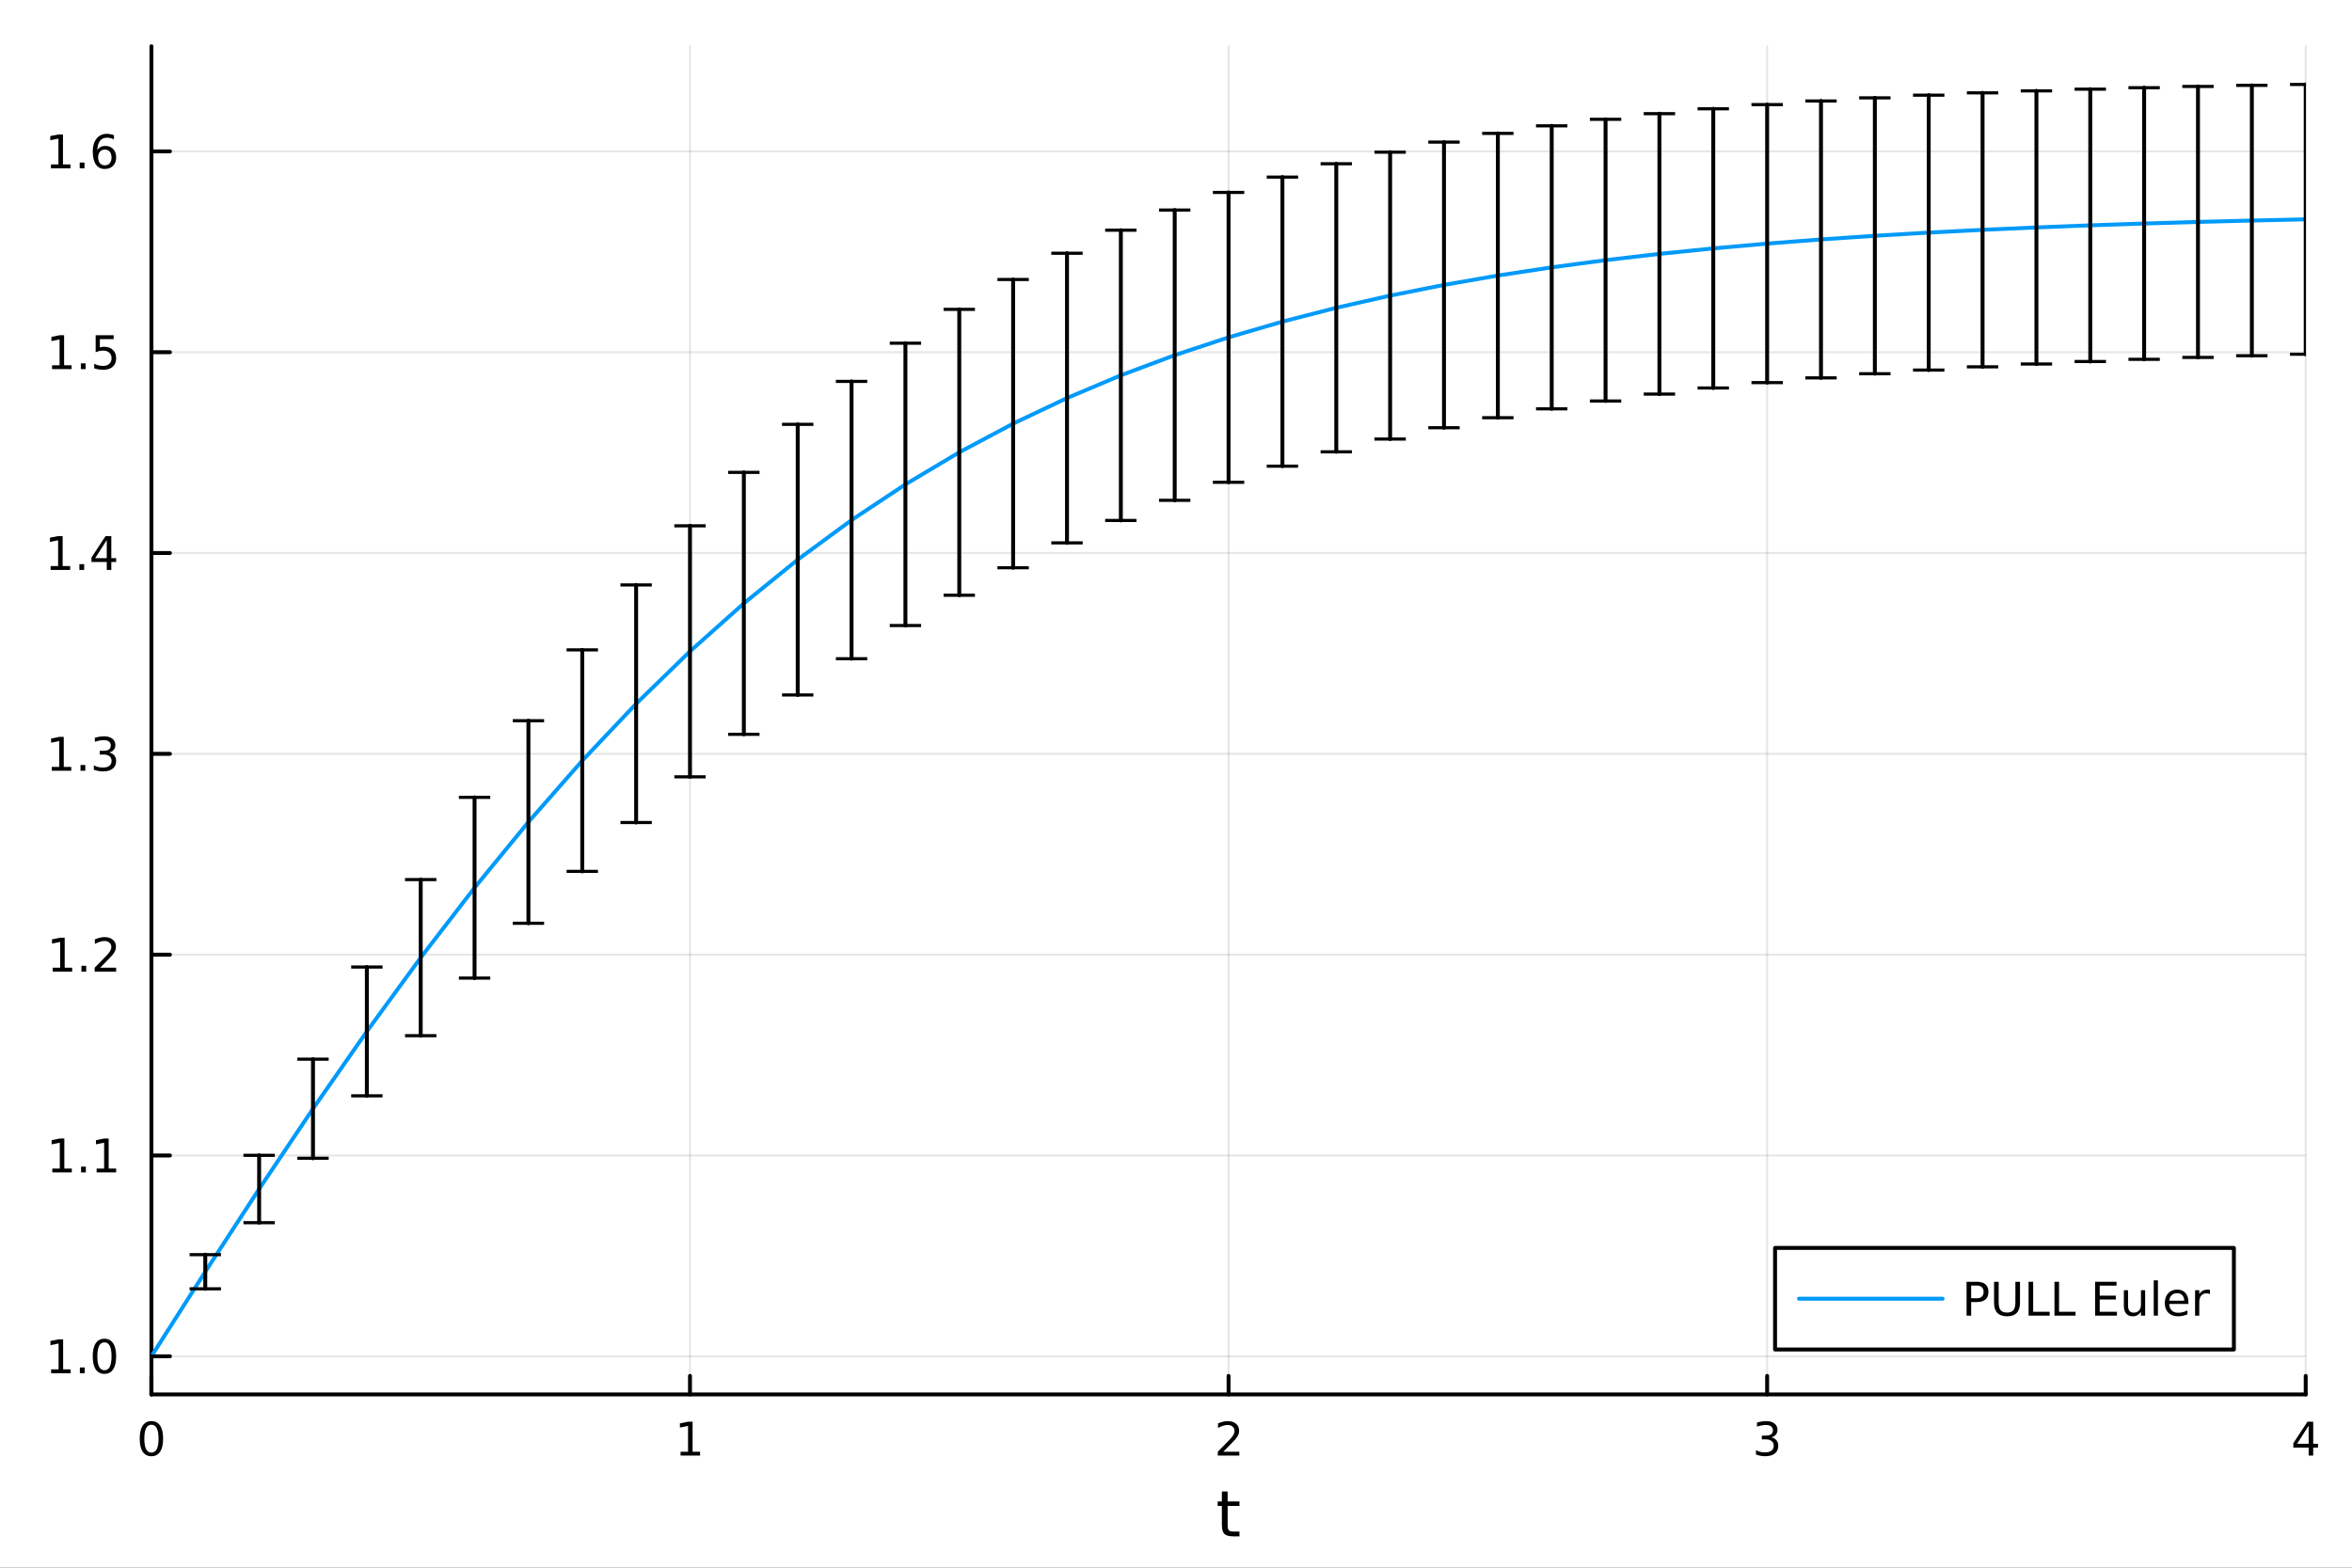 <?xml version="1.0" encoding="utf-8"?>
<svg xmlns="http://www.w3.org/2000/svg" xmlns:xlink="http://www.w3.org/1999/xlink" width="600" height="400" viewBox="0 0 2400 1600">
<rect x="0" y="0" width="2400" height="1600" fill="#333333" stroke="none"/>
<defs>
  <clipPath id="clip420">
    <rect x="0" y="0" width="2400" height="1600"/>
  </clipPath>
</defs>
<path clip-path="url(#clip420)" d="
M0 1600 L2400 1600 L2400 0 L0 0  Z
  " fill="#ffffff" fill-rule="evenodd" fill-opacity="1"/>
<defs>
  <clipPath id="clip421">
    <rect x="480" y="0" width="1681" height="1600"/>
  </clipPath>
</defs>
<path clip-path="url(#clip420)" d="
M154.515 1423.18 L2352.76 1423.18 L2352.76 47.244 L154.515 47.244  Z
  " fill="#ffffff" fill-rule="evenodd" fill-opacity="1"/>
<defs>
  <clipPath id="clip422">
    <rect x="154" y="47" width="2199" height="1377"/>
  </clipPath>
</defs>
<polyline clip-path="url(#clip422)" style="stroke:#000000; stroke-linecap:round; stroke-linejoin:round; stroke-width:2; stroke-opacity:0.1; fill:none" points="
  154.515,1423.18 154.515,47.244 
  "/>
<polyline clip-path="url(#clip422)" style="stroke:#000000; stroke-linecap:round; stroke-linejoin:round; stroke-width:2; stroke-opacity:0.1; fill:none" points="
  704.075,1423.18 704.075,47.244 
  "/>
<polyline clip-path="url(#clip422)" style="stroke:#000000; stroke-linecap:round; stroke-linejoin:round; stroke-width:2; stroke-opacity:0.1; fill:none" points="
  1253.64,1423.18 1253.64,47.244 
  "/>
<polyline clip-path="url(#clip422)" style="stroke:#000000; stroke-linecap:round; stroke-linejoin:round; stroke-width:2; stroke-opacity:0.1; fill:none" points="
  1803.2,1423.18 1803.2,47.244 
  "/>
<polyline clip-path="url(#clip422)" style="stroke:#000000; stroke-linecap:round; stroke-linejoin:round; stroke-width:2; stroke-opacity:0.1; fill:none" points="
  2352.76,1423.18 2352.76,47.244 
  "/>
<polyline clip-path="url(#clip420)" style="stroke:#000000; stroke-linecap:round; stroke-linejoin:round; stroke-width:4; stroke-opacity:1; fill:none" points="
  154.515,1423.18 2352.76,1423.18 
  "/>
<polyline clip-path="url(#clip420)" style="stroke:#000000; stroke-linecap:round; stroke-linejoin:round; stroke-width:4; stroke-opacity:1; fill:none" points="
  154.515,1423.18 154.515,1404.28 
  "/>
<polyline clip-path="url(#clip420)" style="stroke:#000000; stroke-linecap:round; stroke-linejoin:round; stroke-width:4; stroke-opacity:1; fill:none" points="
  704.075,1423.18 704.075,1404.28 
  "/>
<polyline clip-path="url(#clip420)" style="stroke:#000000; stroke-linecap:round; stroke-linejoin:round; stroke-width:4; stroke-opacity:1; fill:none" points="
  1253.64,1423.18 1253.64,1404.28 
  "/>
<polyline clip-path="url(#clip420)" style="stroke:#000000; stroke-linecap:round; stroke-linejoin:round; stroke-width:4; stroke-opacity:1; fill:none" points="
  1803.2,1423.18 1803.2,1404.28 
  "/>
<polyline clip-path="url(#clip420)" style="stroke:#000000; stroke-linecap:round; stroke-linejoin:round; stroke-width:4; stroke-opacity:1; fill:none" points="
  2352.76,1423.18 2352.76,1404.28 
  "/>
<path clip-path="url(#clip420)" d="M154.515 1454.1 Q150.904 1454.1 149.075 1457.66 Q147.27 1461.2 147.27 1468.33 Q147.27 1475.44 149.075 1479.01 Q150.904 1482.55 154.515 1482.55 Q158.149 1482.55 159.955 1479.01 Q161.783 1475.44 161.783 1468.33 Q161.783 1461.2 159.955 1457.66 Q158.149 1454.1 154.515 1454.1 M154.515 1450.39 Q160.325 1450.39 163.381 1455 Q166.459 1459.58 166.459 1468.33 Q166.459 1477.06 163.381 1481.67 Q160.325 1486.25 154.515 1486.25 Q148.705 1486.25 145.626 1481.67 Q142.571 1477.06 142.571 1468.33 Q142.571 1459.58 145.626 1455 Q148.705 1450.39 154.515 1450.39 Z" fill="#000000" fill-rule="evenodd" fill-opacity="1" /><path clip-path="url(#clip420)" d="M694.457 1481.64 L702.096 1481.64 L702.096 1455.28 L693.786 1456.95 L693.786 1452.69 L702.05 1451.02 L706.726 1451.02 L706.726 1481.64 L714.364 1481.64 L714.364 1485.58 L694.457 1485.58 L694.457 1481.64 Z" fill="#000000" fill-rule="evenodd" fill-opacity="1" /><path clip-path="url(#clip420)" d="M1248.29 1481.64 L1264.61 1481.64 L1264.61 1485.58 L1242.66 1485.58 L1242.66 1481.64 Q1245.33 1478.89 1249.91 1474.26 Q1254.52 1469.61 1255.7 1468.27 Q1257.94 1465.74 1258.82 1464.01 Q1259.72 1462.25 1259.72 1460.56 Q1259.72 1457.8 1257.78 1456.07 Q1255.86 1454.33 1252.76 1454.33 Q1250.56 1454.33 1248.1 1455.09 Q1245.67 1455.86 1242.89 1457.41 L1242.89 1452.69 Q1245.72 1451.55 1248.17 1450.97 Q1250.63 1450.39 1252.66 1450.39 Q1258.03 1450.39 1261.23 1453.08 Q1264.42 1455.77 1264.42 1460.26 Q1264.42 1462.39 1263.61 1464.31 Q1262.83 1466.2 1260.72 1468.8 Q1260.14 1469.47 1257.04 1472.69 Q1253.94 1475.88 1248.29 1481.64 Z" fill="#000000" fill-rule="evenodd" fill-opacity="1" /><path clip-path="url(#clip420)" d="M1807.44 1466.95 Q1810.8 1467.66 1812.67 1469.93 Q1814.57 1472.2 1814.57 1475.53 Q1814.57 1480.65 1811.05 1483.45 Q1807.54 1486.25 1801.05 1486.25 Q1798.88 1486.25 1796.56 1485.81 Q1794.27 1485.39 1791.82 1484.54 L1791.82 1480.02 Q1793.76 1481.16 1796.08 1481.74 Q1798.39 1482.32 1800.92 1482.32 Q1805.31 1482.32 1807.61 1480.58 Q1809.92 1478.84 1809.92 1475.53 Q1809.92 1472.48 1807.77 1470.77 Q1805.64 1469.03 1801.82 1469.03 L1797.79 1469.03 L1797.79 1465.19 L1802 1465.19 Q1805.45 1465.19 1807.28 1463.82 Q1809.11 1462.43 1809.11 1459.84 Q1809.11 1457.18 1807.21 1455.77 Q1805.34 1454.33 1801.82 1454.33 Q1799.9 1454.33 1797.7 1454.75 Q1795.5 1455.16 1792.86 1456.04 L1792.86 1451.88 Q1795.52 1451.14 1797.84 1450.77 Q1800.17 1450.39 1802.24 1450.39 Q1807.56 1450.39 1810.66 1452.83 Q1813.76 1455.23 1813.76 1459.35 Q1813.76 1462.22 1812.12 1464.21 Q1810.48 1466.18 1807.44 1466.95 Z" fill="#000000" fill-rule="evenodd" fill-opacity="1" /><path clip-path="url(#clip420)" d="M2355.77 1455.09 L2343.96 1473.54 L2355.77 1473.54 L2355.77 1455.09 M2354.54 1451.02 L2360.42 1451.02 L2360.42 1473.54 L2365.35 1473.54 L2365.35 1477.43 L2360.42 1477.43 L2360.42 1485.58 L2355.77 1485.58 L2355.77 1477.43 L2340.16 1477.43 L2340.16 1472.92 L2354.54 1451.02 Z" fill="#000000" fill-rule="evenodd" fill-opacity="1" /><path clip-path="url(#clip420)" d="M1252.7 1522.27 L1252.7 1532.4 L1264.76 1532.4 L1264.76 1536.95 L1252.7 1536.95 L1252.7 1556.3 Q1252.7 1560.66 1253.87 1561.9 Q1255.08 1563.14 1258.74 1563.14 L1264.76 1563.14 L1264.76 1568.04 L1258.74 1568.04 Q1251.96 1568.04 1249.39 1565.53 Q1246.81 1562.98 1246.81 1556.3 L1246.81 1536.95 L1242.51 1536.95 L1242.51 1532.4 L1246.81 1532.4 L1246.81 1522.27 L1252.7 1522.27 Z" fill="#000000" fill-rule="evenodd" fill-opacity="1" /><polyline clip-path="url(#clip422)" style="stroke:#000000; stroke-linecap:round; stroke-linejoin:round; stroke-width:2; stroke-opacity:0.1; fill:none" points="
  154.515,1384.24 2352.76,1384.24 
  "/>
<polyline clip-path="url(#clip422)" style="stroke:#000000; stroke-linecap:round; stroke-linejoin:round; stroke-width:2; stroke-opacity:0.1; fill:none" points="
  154.515,1179.28 2352.76,1179.28 
  "/>
<polyline clip-path="url(#clip422)" style="stroke:#000000; stroke-linecap:round; stroke-linejoin:round; stroke-width:2; stroke-opacity:0.1; fill:none" points="
  154.515,974.322 2352.76,974.322 
  "/>
<polyline clip-path="url(#clip422)" style="stroke:#000000; stroke-linecap:round; stroke-linejoin:round; stroke-width:2; stroke-opacity:0.1; fill:none" points="
  154.515,769.364 2352.76,769.364 
  "/>
<polyline clip-path="url(#clip422)" style="stroke:#000000; stroke-linecap:round; stroke-linejoin:round; stroke-width:2; stroke-opacity:0.1; fill:none" points="
  154.515,564.406 2352.76,564.406 
  "/>
<polyline clip-path="url(#clip422)" style="stroke:#000000; stroke-linecap:round; stroke-linejoin:round; stroke-width:2; stroke-opacity:0.1; fill:none" points="
  154.515,359.448 2352.76,359.448 
  "/>
<polyline clip-path="url(#clip422)" style="stroke:#000000; stroke-linecap:round; stroke-linejoin:round; stroke-width:2; stroke-opacity:0.1; fill:none" points="
  154.515,154.49 2352.76,154.49 
  "/>
<polyline clip-path="url(#clip420)" style="stroke:#000000; stroke-linecap:round; stroke-linejoin:round; stroke-width:4; stroke-opacity:1; fill:none" points="
  154.515,1423.18 154.515,47.244 
  "/>
<polyline clip-path="url(#clip420)" style="stroke:#000000; stroke-linecap:round; stroke-linejoin:round; stroke-width:4; stroke-opacity:1; fill:none" points="
  154.515,1384.24 173.413,1384.24 
  "/>
<polyline clip-path="url(#clip420)" style="stroke:#000000; stroke-linecap:round; stroke-linejoin:round; stroke-width:4; stroke-opacity:1; fill:none" points="
  154.515,1179.28 173.413,1179.28 
  "/>
<polyline clip-path="url(#clip420)" style="stroke:#000000; stroke-linecap:round; stroke-linejoin:round; stroke-width:4; stroke-opacity:1; fill:none" points="
  154.515,974.322 173.413,974.322 
  "/>
<polyline clip-path="url(#clip420)" style="stroke:#000000; stroke-linecap:round; stroke-linejoin:round; stroke-width:4; stroke-opacity:1; fill:none" points="
  154.515,769.364 173.413,769.364 
  "/>
<polyline clip-path="url(#clip420)" style="stroke:#000000; stroke-linecap:round; stroke-linejoin:round; stroke-width:4; stroke-opacity:1; fill:none" points="
  154.515,564.406 173.413,564.406 
  "/>
<polyline clip-path="url(#clip420)" style="stroke:#000000; stroke-linecap:round; stroke-linejoin:round; stroke-width:4; stroke-opacity:1; fill:none" points="
  154.515,359.448 173.413,359.448 
  "/>
<polyline clip-path="url(#clip420)" style="stroke:#000000; stroke-linecap:round; stroke-linejoin:round; stroke-width:4; stroke-opacity:1; fill:none" points="
  154.515,154.49 173.413,154.49 
  "/>
<path clip-path="url(#clip420)" d="M52.15 1397.58 L59.788 1397.58 L59.788 1371.22 L51.478 1372.88 L51.478 1368.62 L59.742 1366.96 L64.418 1366.96 L64.418 1397.58 L72.057 1397.58 L72.057 1401.52 L52.15 1401.52 L52.15 1397.58 Z" fill="#000000" fill-rule="evenodd" fill-opacity="1" /><path clip-path="url(#clip420)" d="M81.501 1395.64 L86.385 1395.64 L86.385 1401.52 L81.501 1401.52 L81.501 1395.64 Z" fill="#000000" fill-rule="evenodd" fill-opacity="1" /><path clip-path="url(#clip420)" d="M106.571 1370.04 Q102.959 1370.04 101.131 1373.6 Q99.325 1377.14 99.325 1384.27 Q99.325 1391.38 101.131 1394.94 Q102.959 1398.49 106.571 1398.49 Q110.205 1398.49 112.01 1394.94 Q113.839 1391.38 113.839 1384.27 Q113.839 1377.14 112.01 1373.6 Q110.205 1370.04 106.571 1370.04 M106.571 1366.33 Q112.381 1366.33 115.436 1370.94 Q118.515 1375.52 118.515 1384.27 Q118.515 1393 115.436 1397.61 Q112.381 1402.19 106.571 1402.19 Q100.76 1402.19 97.682 1397.61 Q94.626 1393 94.626 1384.27 Q94.626 1375.52 97.682 1370.94 Q100.76 1366.33 106.571 1366.33 Z" fill="#000000" fill-rule="evenodd" fill-opacity="1" /><path clip-path="url(#clip420)" d="M53.376 1192.62 L61.015 1192.62 L61.015 1166.26 L52.705 1167.93 L52.705 1163.67 L60.969 1162 L65.645 1162 L65.645 1192.62 L73.284 1192.62 L73.284 1196.56 L53.376 1196.56 L53.376 1192.62 Z" fill="#000000" fill-rule="evenodd" fill-opacity="1" /><path clip-path="url(#clip420)" d="M82.728 1190.68 L87.612 1190.68 L87.612 1196.56 L82.728 1196.56 L82.728 1190.68 Z" fill="#000000" fill-rule="evenodd" fill-opacity="1" /><path clip-path="url(#clip420)" d="M98.608 1192.62 L106.246 1192.62 L106.246 1166.26 L97.936 1167.93 L97.936 1163.67 L106.2 1162 L110.876 1162 L110.876 1192.62 L118.515 1192.62 L118.515 1196.56 L98.608 1196.56 L98.608 1192.62 Z" fill="#000000" fill-rule="evenodd" fill-opacity="1" /><path clip-path="url(#clip420)" d="M53.747 987.667 L61.386 987.667 L61.386 961.301 L53.075 962.968 L53.075 958.709 L61.339 957.042 L66.015 957.042 L66.015 987.667 L73.654 987.667 L73.654 991.602 L53.747 991.602 L53.747 987.667 Z" fill="#000000" fill-rule="evenodd" fill-opacity="1" /><path clip-path="url(#clip420)" d="M83.098 985.722 L87.983 985.722 L87.983 991.602 L83.098 991.602 L83.098 985.722 Z" fill="#000000" fill-rule="evenodd" fill-opacity="1" /><path clip-path="url(#clip420)" d="M102.196 987.667 L118.515 987.667 L118.515 991.602 L96.571 991.602 L96.571 987.667 Q99.233 984.912 103.816 980.283 Q108.422 975.63 109.603 974.287 Q111.848 971.764 112.728 970.028 Q113.631 968.269 113.631 966.579 Q113.631 963.824 111.686 962.088 Q109.765 960.352 106.663 960.352 Q104.464 960.352 102.01 961.116 Q99.58 961.88 96.802 963.431 L96.802 958.709 Q99.626 957.574 102.08 956.996 Q104.534 956.417 106.571 956.417 Q111.941 956.417 115.135 959.102 Q118.33 961.787 118.33 966.278 Q118.33 968.408 117.52 970.329 Q116.733 972.227 114.626 974.82 Q114.047 975.491 110.946 978.709 Q107.844 981.903 102.196 987.667 Z" fill="#000000" fill-rule="evenodd" fill-opacity="1" /><path clip-path="url(#clip420)" d="M52.798 782.709 L60.437 782.709 L60.437 756.343 L52.126 758.01 L52.126 753.751 L60.39 752.084 L65.066 752.084 L65.066 782.709 L72.705 782.709 L72.705 786.644 L52.798 786.644 L52.798 782.709 Z" fill="#000000" fill-rule="evenodd" fill-opacity="1" /><path clip-path="url(#clip420)" d="M82.149 780.764 L87.034 780.764 L87.034 786.644 L82.149 786.644 L82.149 780.764 Z" fill="#000000" fill-rule="evenodd" fill-opacity="1" /><path clip-path="url(#clip420)" d="M111.385 768.01 Q114.742 768.727 116.617 770.996 Q118.515 773.264 118.515 776.598 Q118.515 781.713 114.996 784.514 Q111.478 787.315 104.996 787.315 Q102.821 787.315 100.506 786.875 Q98.214 786.459 95.76 785.602 L95.76 781.088 Q97.705 782.223 100.02 782.801 Q102.334 783.38 104.858 783.38 Q109.256 783.38 111.547 781.644 Q113.862 779.908 113.862 776.598 Q113.862 773.542 111.709 771.829 Q109.58 770.093 105.76 770.093 L101.733 770.093 L101.733 766.251 L105.946 766.251 Q109.395 766.251 111.223 764.885 Q113.052 763.496 113.052 760.903 Q113.052 758.241 111.154 756.829 Q109.279 755.394 105.76 755.394 Q103.839 755.394 101.64 755.811 Q99.441 756.227 96.802 757.107 L96.802 752.94 Q99.464 752.2 101.779 751.829 Q104.117 751.459 106.177 751.459 Q111.501 751.459 114.603 753.889 Q117.705 756.297 117.705 760.417 Q117.705 763.288 116.061 765.278 Q114.418 767.246 111.385 768.01 Z" fill="#000000" fill-rule="evenodd" fill-opacity="1" /><path clip-path="url(#clip420)" d="M51.663 577.751 L59.302 577.751 L59.302 551.385 L50.992 553.052 L50.992 548.792 L59.256 547.126 L63.932 547.126 L63.932 577.751 L71.571 577.751 L71.571 581.686 L51.663 581.686 L51.663 577.751 Z" fill="#000000" fill-rule="evenodd" fill-opacity="1" /><path clip-path="url(#clip420)" d="M81.015 575.806 L85.899 575.806 L85.899 581.686 L81.015 581.686 L81.015 575.806 Z" fill="#000000" fill-rule="evenodd" fill-opacity="1" /><path clip-path="url(#clip420)" d="M108.932 551.2 L97.126 569.649 L108.932 569.649 L108.932 551.2 M107.705 547.126 L113.584 547.126 L113.584 569.649 L118.515 569.649 L118.515 573.538 L113.584 573.538 L113.584 581.686 L108.932 581.686 L108.932 573.538 L93.33 573.538 L93.33 569.024 L107.705 547.126 Z" fill="#000000" fill-rule="evenodd" fill-opacity="1" /><path clip-path="url(#clip420)" d="M53.145 372.793 L60.784 372.793 L60.784 346.427 L52.474 348.094 L52.474 343.834 L60.737 342.168 L65.413 342.168 L65.413 372.793 L73.052 372.793 L73.052 376.728 L53.145 376.728 L53.145 372.793 Z" fill="#000000" fill-rule="evenodd" fill-opacity="1" /><path clip-path="url(#clip420)" d="M82.497 370.848 L87.381 370.848 L87.381 376.728 L82.497 376.728 L82.497 370.848 Z" fill="#000000" fill-rule="evenodd" fill-opacity="1" /><path clip-path="url(#clip420)" d="M97.612 342.168 L115.969 342.168 L115.969 346.103 L101.895 346.103 L101.895 354.575 Q102.913 354.228 103.932 354.066 Q104.95 353.881 105.969 353.881 Q111.756 353.881 115.135 357.052 Q118.515 360.223 118.515 365.64 Q118.515 371.218 115.043 374.32 Q111.571 377.399 105.251 377.399 Q103.075 377.399 100.807 377.029 Q98.561 376.658 96.154 375.917 L96.154 371.218 Q98.237 372.353 100.459 372.908 Q102.682 373.464 105.159 373.464 Q109.163 373.464 111.501 371.357 Q113.839 369.251 113.839 365.64 Q113.839 362.029 111.501 359.922 Q109.163 357.816 105.159 357.816 Q103.284 357.816 101.409 358.232 Q99.557 358.649 97.612 359.529 L97.612 342.168 Z" fill="#000000" fill-rule="evenodd" fill-opacity="1" /><path clip-path="url(#clip420)" d="M51.987 167.834 L59.626 167.834 L59.626 141.469 L51.316 143.135 L51.316 138.876 L59.58 137.21 L64.256 137.21 L64.256 167.834 L71.895 167.834 L71.895 171.77 L51.987 171.77 L51.987 167.834 Z" fill="#000000" fill-rule="evenodd" fill-opacity="1" /><path clip-path="url(#clip420)" d="M81.339 165.89 L86.223 165.89 L86.223 171.77 L81.339 171.77 L81.339 165.89 Z" fill="#000000" fill-rule="evenodd" fill-opacity="1" /><path clip-path="url(#clip420)" d="M106.987 152.626 Q103.839 152.626 101.987 154.779 Q100.159 156.932 100.159 160.682 Q100.159 164.408 101.987 166.584 Q103.839 168.737 106.987 168.737 Q110.135 168.737 111.964 166.584 Q113.816 164.408 113.816 160.682 Q113.816 156.932 111.964 154.779 Q110.135 152.626 106.987 152.626 M116.27 137.973 L116.27 142.233 Q114.51 141.399 112.705 140.96 Q110.922 140.52 109.163 140.52 Q104.534 140.52 102.08 143.645 Q99.649 146.77 99.302 153.089 Q100.668 151.075 102.728 150.01 Q104.788 148.922 107.265 148.922 Q112.473 148.922 115.483 152.094 Q118.515 155.242 118.515 160.682 Q118.515 166.006 115.367 169.223 Q112.219 172.441 106.987 172.441 Q100.992 172.441 97.821 167.858 Q94.649 163.251 94.649 154.524 Q94.649 146.33 98.538 141.469 Q102.427 136.585 108.978 136.585 Q110.737 136.585 112.52 136.932 Q114.325 137.279 116.27 137.973 Z" fill="#000000" fill-rule="evenodd" fill-opacity="1" /><polyline clip-path="url(#clip422)" style="stroke:#009af9; stroke-linecap:round; stroke-linejoin:round; stroke-width:4; stroke-opacity:1; fill:none" points="
  154.515,1384.24 209.471,1297.95 264.427,1213.51 319.383,1131.57 374.339,1052.69 429.295,977.371 484.251,906.017 539.207,838.927 594.163,776.302 649.119,718.241 
  704.075,664.759 759.031,615.786 813.987,571.19 868.943,530.787 923.899,494.35 978.855,461.628 1033.81,432.355 1088.77,406.255 1143.72,383.056 1198.68,362.492 
  1253.64,344.307 1308.59,328.261 1363.55,314.128 1418.5,301.702 1473.46,290.792 1528.42,281.227 1583.37,272.849 1638.33,265.518 1693.28,259.11 1748.24,253.513 
  1803.2,248.627 1858.15,244.364 1913.11,240.647 1968.06,237.407 2023.02,234.584 2077.98,232.126 2132.93,229.985 2187.89,228.121 2242.84,226.5 2297.8,225.089 
  2352.76,223.861 
  "/>
<polyline clip-path="url(#clip422)" style="stroke:#000000; stroke-linecap:round; stroke-linejoin:round; stroke-width:4; stroke-opacity:1; fill:none" points="
  154.515,1384.24 154.515,1384.24 
  "/>
<polyline clip-path="url(#clip422)" style="stroke:#000000; stroke-linecap:round; stroke-linejoin:round; stroke-width:4; stroke-opacity:1; fill:none" points="
  209.471,1315.38 209.471,1280.52 
  "/>
<polyline clip-path="url(#clip422)" style="stroke:#000000; stroke-linecap:round; stroke-linejoin:round; stroke-width:4; stroke-opacity:1; fill:none" points="
  264.427,1247.89 264.427,1179.13 
  "/>
<polyline clip-path="url(#clip422)" style="stroke:#000000; stroke-linecap:round; stroke-linejoin:round; stroke-width:4; stroke-opacity:1; fill:none" points="
  319.383,1182.13 319.383,1081.01 
  "/>
<polyline clip-path="url(#clip422)" style="stroke:#000000; stroke-linecap:round; stroke-linejoin:round; stroke-width:4; stroke-opacity:1; fill:none" points="
  374.339,1118.41 374.339,986.969 
  "/>
<polyline clip-path="url(#clip422)" style="stroke:#000000; stroke-linecap:round; stroke-linejoin:round; stroke-width:4; stroke-opacity:1; fill:none" points="
  429.295,1057.03 429.295,897.713 
  "/>
<polyline clip-path="url(#clip422)" style="stroke:#000000; stroke-linecap:round; stroke-linejoin:round; stroke-width:4; stroke-opacity:1; fill:none" points="
  484.251,998.251 484.251,813.782 
  "/>
<polyline clip-path="url(#clip422)" style="stroke:#000000; stroke-linecap:round; stroke-linejoin:round; stroke-width:4; stroke-opacity:1; fill:none" points="
  539.207,942.293 539.207,735.562 
  "/>
<polyline clip-path="url(#clip422)" style="stroke:#000000; stroke-linecap:round; stroke-linejoin:round; stroke-width:4; stroke-opacity:1; fill:none" points="
  594.163,889.329 594.163,663.275 
  "/>
<polyline clip-path="url(#clip422)" style="stroke:#000000; stroke-linecap:round; stroke-linejoin:round; stroke-width:4; stroke-opacity:1; fill:none" points="
  649.119,839.488 649.119,596.995 
  "/>
<polyline clip-path="url(#clip422)" style="stroke:#000000; stroke-linecap:round; stroke-linejoin:round; stroke-width:4; stroke-opacity:1; fill:none" points="
  704.075,792.853 704.075,536.664 
  "/>
<polyline clip-path="url(#clip422)" style="stroke:#000000; stroke-linecap:round; stroke-linejoin:round; stroke-width:4; stroke-opacity:1; fill:none" points="
  759.031,749.458 759.031,482.114 
  "/>
<polyline clip-path="url(#clip422)" style="stroke:#000000; stroke-linecap:round; stroke-linejoin:round; stroke-width:4; stroke-opacity:1; fill:none" points="
  813.987,709.295 813.987,433.086 
  "/>
<polyline clip-path="url(#clip422)" style="stroke:#000000; stroke-linecap:round; stroke-linejoin:round; stroke-width:4; stroke-opacity:1; fill:none" points="
  868.943,672.313 868.943,389.26 
  "/>
<polyline clip-path="url(#clip422)" style="stroke:#000000; stroke-linecap:round; stroke-linejoin:round; stroke-width:4; stroke-opacity:1; fill:none" points="
  923.899,638.427 923.899,350.273 
  "/>
<polyline clip-path="url(#clip422)" style="stroke:#000000; stroke-linecap:round; stroke-linejoin:round; stroke-width:4; stroke-opacity:1; fill:none" points="
  978.855,607.519 978.855,315.738 
  "/>
<polyline clip-path="url(#clip422)" style="stroke:#000000; stroke-linecap:round; stroke-linejoin:round; stroke-width:4; stroke-opacity:1; fill:none" points="
  1033.81,579.45 1033.81,285.26 
  "/>
<polyline clip-path="url(#clip422)" style="stroke:#000000; stroke-linecap:round; stroke-linejoin:round; stroke-width:4; stroke-opacity:1; fill:none" points="
  1088.77,554.059 1088.77,258.452 
  "/>
<polyline clip-path="url(#clip422)" style="stroke:#000000; stroke-linecap:round; stroke-linejoin:round; stroke-width:4; stroke-opacity:1; fill:none" points="
  1143.72,531.175 1143.72,234.938 
  "/>
<polyline clip-path="url(#clip422)" style="stroke:#000000; stroke-linecap:round; stroke-linejoin:round; stroke-width:4; stroke-opacity:1; fill:none" points="
  1198.68,510.62 1198.68,214.364 
  "/>
<polyline clip-path="url(#clip422)" style="stroke:#000000; stroke-linecap:round; stroke-linejoin:round; stroke-width:4; stroke-opacity:1; fill:none" points="
  1253.64,492.213 1253.64,196.401 
  "/>
<polyline clip-path="url(#clip422)" style="stroke:#000000; stroke-linecap:round; stroke-linejoin:round; stroke-width:4; stroke-opacity:1; fill:none" points="
  1308.59,475.773 1308.59,180.748 
  "/>
<polyline clip-path="url(#clip422)" style="stroke:#000000; stroke-linecap:round; stroke-linejoin:round; stroke-width:4; stroke-opacity:1; fill:none" points="
  1363.55,461.127 1363.55,167.129 
  "/>
<polyline clip-path="url(#clip422)" style="stroke:#000000; stroke-linecap:round; stroke-linejoin:round; stroke-width:4; stroke-opacity:1; fill:none" points="
  1418.5,448.106 1418.5,155.298 
  "/>
<polyline clip-path="url(#clip422)" style="stroke:#000000; stroke-linecap:round; stroke-linejoin:round; stroke-width:4; stroke-opacity:1; fill:none" points="
  1473.46,436.552 1473.46,145.032 
  "/>
<polyline clip-path="url(#clip422)" style="stroke:#000000; stroke-linecap:round; stroke-linejoin:round; stroke-width:4; stroke-opacity:1; fill:none" points="
  1528.42,426.318 1528.42,136.135 
  "/>
<polyline clip-path="url(#clip422)" style="stroke:#000000; stroke-linecap:round; stroke-linejoin:round; stroke-width:4; stroke-opacity:1; fill:none" points="
  1583.37,417.264 1583.37,128.433 
  "/>
<polyline clip-path="url(#clip422)" style="stroke:#000000; stroke-linecap:round; stroke-linejoin:round; stroke-width:4; stroke-opacity:1; fill:none" points="
  1638.33,409.266 1638.33,121.771 
  "/>
<polyline clip-path="url(#clip422)" style="stroke:#000000; stroke-linecap:round; stroke-linejoin:round; stroke-width:4; stroke-opacity:1; fill:none" points="
  1693.28,402.207 1693.28,116.014 
  "/>
<polyline clip-path="url(#clip422)" style="stroke:#000000; stroke-linecap:round; stroke-linejoin:round; stroke-width:4; stroke-opacity:1; fill:none" points="
  1748.24,395.983 1748.24,111.043 
  "/>
<polyline clip-path="url(#clip422)" style="stroke:#000000; stroke-linecap:round; stroke-linejoin:round; stroke-width:4; stroke-opacity:1; fill:none" points="
  1803.2,390.498 1803.2,106.755 
  "/>
<polyline clip-path="url(#clip422)" style="stroke:#000000; stroke-linecap:round; stroke-linejoin:round; stroke-width:4; stroke-opacity:1; fill:none" points="
  1858.15,385.669 1858.15,103.058 
  "/>
<polyline clip-path="url(#clip422)" style="stroke:#000000; stroke-linecap:round; stroke-linejoin:round; stroke-width:4; stroke-opacity:1; fill:none" points="
  1913.11,381.42 1913.11,99.874 
  "/>
<polyline clip-path="url(#clip422)" style="stroke:#000000; stroke-linecap:round; stroke-linejoin:round; stroke-width:4; stroke-opacity:1; fill:none" points="
  1968.06,377.681 1968.06,97.132 
  "/>
<polyline clip-path="url(#clip422)" style="stroke:#000000; stroke-linecap:round; stroke-linejoin:round; stroke-width:4; stroke-opacity:1; fill:none" points="
  2023.02,374.394 2023.02,94.774 
  "/>
<polyline clip-path="url(#clip422)" style="stroke:#000000; stroke-linecap:round; stroke-linejoin:round; stroke-width:4; stroke-opacity:1; fill:none" points="
  2077.98,371.504 2077.98,92.747 
  "/>
<polyline clip-path="url(#clip422)" style="stroke:#000000; stroke-linecap:round; stroke-linejoin:round; stroke-width:4; stroke-opacity:1; fill:none" points="
  2132.93,368.964 2132.93,91.005 
  "/>
<polyline clip-path="url(#clip422)" style="stroke:#000000; stroke-linecap:round; stroke-linejoin:round; stroke-width:4; stroke-opacity:1; fill:none" points="
  2187.89,366.733 2187.89,89.51 
  "/>
<polyline clip-path="url(#clip422)" style="stroke:#000000; stroke-linecap:round; stroke-linejoin:round; stroke-width:4; stroke-opacity:1; fill:none" points="
  2242.84,364.772 2242.84,88.228 
  "/>
<polyline clip-path="url(#clip422)" style="stroke:#000000; stroke-linecap:round; stroke-linejoin:round; stroke-width:4; stroke-opacity:1; fill:none" points="
  2297.8,363.049 2297.8,87.128 
  "/>
<polyline clip-path="url(#clip422)" style="stroke:#000000; stroke-linecap:round; stroke-linejoin:round; stroke-width:4; stroke-opacity:1; fill:none" points="
  2352.76,361.536 2352.76,86.186 
  "/>
<line clip-path="url(#clip422)" x1="170.515" y1="1384.24" x2="138.515" y2="1384.24" style="stroke:#000000; stroke-width:3.2; stroke-opacity:1"/>
<line clip-path="url(#clip422)" x1="170.515" y1="1384.24" x2="138.515" y2="1384.24" style="stroke:#000000; stroke-width:3.2; stroke-opacity:1"/>
<line clip-path="url(#clip422)" x1="225.471" y1="1315.38" x2="193.471" y2="1315.38" style="stroke:#000000; stroke-width:3.2; stroke-opacity:1"/>
<line clip-path="url(#clip422)" x1="225.471" y1="1280.52" x2="193.471" y2="1280.52" style="stroke:#000000; stroke-width:3.2; stroke-opacity:1"/>
<line clip-path="url(#clip422)" x1="280.427" y1="1247.89" x2="248.427" y2="1247.89" style="stroke:#000000; stroke-width:3.2; stroke-opacity:1"/>
<line clip-path="url(#clip422)" x1="280.427" y1="1179.13" x2="248.427" y2="1179.13" style="stroke:#000000; stroke-width:3.2; stroke-opacity:1"/>
<line clip-path="url(#clip422)" x1="335.383" y1="1182.13" x2="303.383" y2="1182.13" style="stroke:#000000; stroke-width:3.2; stroke-opacity:1"/>
<line clip-path="url(#clip422)" x1="335.383" y1="1081.01" x2="303.383" y2="1081.01" style="stroke:#000000; stroke-width:3.2; stroke-opacity:1"/>
<line clip-path="url(#clip422)" x1="390.339" y1="1118.41" x2="358.339" y2="1118.41" style="stroke:#000000; stroke-width:3.2; stroke-opacity:1"/>
<line clip-path="url(#clip422)" x1="390.339" y1="986.969" x2="358.339" y2="986.969" style="stroke:#000000; stroke-width:3.2; stroke-opacity:1"/>
<line clip-path="url(#clip422)" x1="445.295" y1="1057.03" x2="413.295" y2="1057.03" style="stroke:#000000; stroke-width:3.2; stroke-opacity:1"/>
<line clip-path="url(#clip422)" x1="445.295" y1="897.713" x2="413.295" y2="897.713" style="stroke:#000000; stroke-width:3.2; stroke-opacity:1"/>
<line clip-path="url(#clip422)" x1="500.251" y1="998.251" x2="468.251" y2="998.251" style="stroke:#000000; stroke-width:3.2; stroke-opacity:1"/>
<line clip-path="url(#clip422)" x1="500.251" y1="813.782" x2="468.251" y2="813.782" style="stroke:#000000; stroke-width:3.2; stroke-opacity:1"/>
<line clip-path="url(#clip422)" x1="555.207" y1="942.293" x2="523.207" y2="942.293" style="stroke:#000000; stroke-width:3.2; stroke-opacity:1"/>
<line clip-path="url(#clip422)" x1="555.207" y1="735.562" x2="523.207" y2="735.562" style="stroke:#000000; stroke-width:3.2; stroke-opacity:1"/>
<line clip-path="url(#clip422)" x1="610.163" y1="889.329" x2="578.163" y2="889.329" style="stroke:#000000; stroke-width:3.2; stroke-opacity:1"/>
<line clip-path="url(#clip422)" x1="610.163" y1="663.275" x2="578.163" y2="663.275" style="stroke:#000000; stroke-width:3.2; stroke-opacity:1"/>
<line clip-path="url(#clip422)" x1="665.119" y1="839.488" x2="633.119" y2="839.488" style="stroke:#000000; stroke-width:3.2; stroke-opacity:1"/>
<line clip-path="url(#clip422)" x1="665.119" y1="596.995" x2="633.119" y2="596.995" style="stroke:#000000; stroke-width:3.2; stroke-opacity:1"/>
<line clip-path="url(#clip422)" x1="720.075" y1="792.853" x2="688.075" y2="792.853" style="stroke:#000000; stroke-width:3.2; stroke-opacity:1"/>
<line clip-path="url(#clip422)" x1="720.075" y1="536.664" x2="688.075" y2="536.664" style="stroke:#000000; stroke-width:3.2; stroke-opacity:1"/>
<line clip-path="url(#clip422)" x1="775.031" y1="749.458" x2="743.031" y2="749.458" style="stroke:#000000; stroke-width:3.2; stroke-opacity:1"/>
<line clip-path="url(#clip422)" x1="775.031" y1="482.114" x2="743.031" y2="482.114" style="stroke:#000000; stroke-width:3.2; stroke-opacity:1"/>
<line clip-path="url(#clip422)" x1="829.987" y1="709.295" x2="797.987" y2="709.295" style="stroke:#000000; stroke-width:3.2; stroke-opacity:1"/>
<line clip-path="url(#clip422)" x1="829.987" y1="433.086" x2="797.987" y2="433.086" style="stroke:#000000; stroke-width:3.2; stroke-opacity:1"/>
<line clip-path="url(#clip422)" x1="884.943" y1="672.313" x2="852.943" y2="672.313" style="stroke:#000000; stroke-width:3.2; stroke-opacity:1"/>
<line clip-path="url(#clip422)" x1="884.943" y1="389.26" x2="852.943" y2="389.26" style="stroke:#000000; stroke-width:3.2; stroke-opacity:1"/>
<line clip-path="url(#clip422)" x1="939.899" y1="638.427" x2="907.899" y2="638.427" style="stroke:#000000; stroke-width:3.2; stroke-opacity:1"/>
<line clip-path="url(#clip422)" x1="939.899" y1="350.273" x2="907.899" y2="350.273" style="stroke:#000000; stroke-width:3.2; stroke-opacity:1"/>
<line clip-path="url(#clip422)" x1="994.855" y1="607.519" x2="962.855" y2="607.519" style="stroke:#000000; stroke-width:3.2; stroke-opacity:1"/>
<line clip-path="url(#clip422)" x1="994.855" y1="315.738" x2="962.855" y2="315.738" style="stroke:#000000; stroke-width:3.2; stroke-opacity:1"/>
<line clip-path="url(#clip422)" x1="1049.81" y1="579.45" x2="1017.81" y2="579.45" style="stroke:#000000; stroke-width:3.2; stroke-opacity:1"/>
<line clip-path="url(#clip422)" x1="1049.81" y1="285.26" x2="1017.81" y2="285.26" style="stroke:#000000; stroke-width:3.2; stroke-opacity:1"/>
<line clip-path="url(#clip422)" x1="1104.77" y1="554.059" x2="1072.77" y2="554.059" style="stroke:#000000; stroke-width:3.2; stroke-opacity:1"/>
<line clip-path="url(#clip422)" x1="1104.77" y1="258.452" x2="1072.77" y2="258.452" style="stroke:#000000; stroke-width:3.2; stroke-opacity:1"/>
<line clip-path="url(#clip422)" x1="1159.72" y1="531.175" x2="1127.72" y2="531.175" style="stroke:#000000; stroke-width:3.2; stroke-opacity:1"/>
<line clip-path="url(#clip422)" x1="1159.72" y1="234.938" x2="1127.72" y2="234.938" style="stroke:#000000; stroke-width:3.2; stroke-opacity:1"/>
<line clip-path="url(#clip422)" x1="1214.68" y1="510.62" x2="1182.68" y2="510.62" style="stroke:#000000; stroke-width:3.2; stroke-opacity:1"/>
<line clip-path="url(#clip422)" x1="1214.68" y1="214.364" x2="1182.68" y2="214.364" style="stroke:#000000; stroke-width:3.2; stroke-opacity:1"/>
<line clip-path="url(#clip422)" x1="1269.64" y1="492.213" x2="1237.64" y2="492.213" style="stroke:#000000; stroke-width:3.2; stroke-opacity:1"/>
<line clip-path="url(#clip422)" x1="1269.64" y1="196.401" x2="1237.64" y2="196.401" style="stroke:#000000; stroke-width:3.2; stroke-opacity:1"/>
<line clip-path="url(#clip422)" x1="1324.59" y1="475.773" x2="1292.59" y2="475.773" style="stroke:#000000; stroke-width:3.2; stroke-opacity:1"/>
<line clip-path="url(#clip422)" x1="1324.59" y1="180.748" x2="1292.59" y2="180.748" style="stroke:#000000; stroke-width:3.2; stroke-opacity:1"/>
<line clip-path="url(#clip422)" x1="1379.55" y1="461.127" x2="1347.55" y2="461.127" style="stroke:#000000; stroke-width:3.2; stroke-opacity:1"/>
<line clip-path="url(#clip422)" x1="1379.55" y1="167.129" x2="1347.55" y2="167.129" style="stroke:#000000; stroke-width:3.2; stroke-opacity:1"/>
<line clip-path="url(#clip422)" x1="1434.5" y1="448.106" x2="1402.5" y2="448.106" style="stroke:#000000; stroke-width:3.2; stroke-opacity:1"/>
<line clip-path="url(#clip422)" x1="1434.5" y1="155.298" x2="1402.5" y2="155.298" style="stroke:#000000; stroke-width:3.2; stroke-opacity:1"/>
<line clip-path="url(#clip422)" x1="1489.46" y1="436.552" x2="1457.46" y2="436.552" style="stroke:#000000; stroke-width:3.2; stroke-opacity:1"/>
<line clip-path="url(#clip422)" x1="1489.46" y1="145.032" x2="1457.46" y2="145.032" style="stroke:#000000; stroke-width:3.2; stroke-opacity:1"/>
<line clip-path="url(#clip422)" x1="1544.42" y1="426.318" x2="1512.42" y2="426.318" style="stroke:#000000; stroke-width:3.2; stroke-opacity:1"/>
<line clip-path="url(#clip422)" x1="1544.42" y1="136.135" x2="1512.42" y2="136.135" style="stroke:#000000; stroke-width:3.2; stroke-opacity:1"/>
<line clip-path="url(#clip422)" x1="1599.37" y1="417.264" x2="1567.37" y2="417.264" style="stroke:#000000; stroke-width:3.2; stroke-opacity:1"/>
<line clip-path="url(#clip422)" x1="1599.37" y1="128.433" x2="1567.37" y2="128.433" style="stroke:#000000; stroke-width:3.2; stroke-opacity:1"/>
<line clip-path="url(#clip422)" x1="1654.33" y1="409.266" x2="1622.33" y2="409.266" style="stroke:#000000; stroke-width:3.2; stroke-opacity:1"/>
<line clip-path="url(#clip422)" x1="1654.33" y1="121.771" x2="1622.33" y2="121.771" style="stroke:#000000; stroke-width:3.2; stroke-opacity:1"/>
<line clip-path="url(#clip422)" x1="1709.28" y1="402.207" x2="1677.28" y2="402.207" style="stroke:#000000; stroke-width:3.2; stroke-opacity:1"/>
<line clip-path="url(#clip422)" x1="1709.28" y1="116.014" x2="1677.28" y2="116.014" style="stroke:#000000; stroke-width:3.2; stroke-opacity:1"/>
<line clip-path="url(#clip422)" x1="1764.24" y1="395.983" x2="1732.24" y2="395.983" style="stroke:#000000; stroke-width:3.2; stroke-opacity:1"/>
<line clip-path="url(#clip422)" x1="1764.24" y1="111.043" x2="1732.24" y2="111.043" style="stroke:#000000; stroke-width:3.2; stroke-opacity:1"/>
<line clip-path="url(#clip422)" x1="1819.2" y1="390.498" x2="1787.2" y2="390.498" style="stroke:#000000; stroke-width:3.2; stroke-opacity:1"/>
<line clip-path="url(#clip422)" x1="1819.2" y1="106.755" x2="1787.2" y2="106.755" style="stroke:#000000; stroke-width:3.2; stroke-opacity:1"/>
<line clip-path="url(#clip422)" x1="1874.15" y1="385.669" x2="1842.15" y2="385.669" style="stroke:#000000; stroke-width:3.2; stroke-opacity:1"/>
<line clip-path="url(#clip422)" x1="1874.15" y1="103.058" x2="1842.15" y2="103.058" style="stroke:#000000; stroke-width:3.2; stroke-opacity:1"/>
<line clip-path="url(#clip422)" x1="1929.11" y1="381.42" x2="1897.11" y2="381.42" style="stroke:#000000; stroke-width:3.2; stroke-opacity:1"/>
<line clip-path="url(#clip422)" x1="1929.11" y1="99.874" x2="1897.11" y2="99.874" style="stroke:#000000; stroke-width:3.2; stroke-opacity:1"/>
<line clip-path="url(#clip422)" x1="1984.06" y1="377.681" x2="1952.06" y2="377.681" style="stroke:#000000; stroke-width:3.2; stroke-opacity:1"/>
<line clip-path="url(#clip422)" x1="1984.06" y1="97.132" x2="1952.06" y2="97.132" style="stroke:#000000; stroke-width:3.2; stroke-opacity:1"/>
<line clip-path="url(#clip422)" x1="2039.02" y1="374.394" x2="2007.02" y2="374.394" style="stroke:#000000; stroke-width:3.2; stroke-opacity:1"/>
<line clip-path="url(#clip422)" x1="2039.02" y1="94.774" x2="2007.02" y2="94.774" style="stroke:#000000; stroke-width:3.2; stroke-opacity:1"/>
<line clip-path="url(#clip422)" x1="2093.98" y1="371.504" x2="2061.98" y2="371.504" style="stroke:#000000; stroke-width:3.2; stroke-opacity:1"/>
<line clip-path="url(#clip422)" x1="2093.98" y1="92.747" x2="2061.98" y2="92.747" style="stroke:#000000; stroke-width:3.2; stroke-opacity:1"/>
<line clip-path="url(#clip422)" x1="2148.93" y1="368.964" x2="2116.93" y2="368.964" style="stroke:#000000; stroke-width:3.2; stroke-opacity:1"/>
<line clip-path="url(#clip422)" x1="2148.93" y1="91.005" x2="2116.93" y2="91.005" style="stroke:#000000; stroke-width:3.2; stroke-opacity:1"/>
<line clip-path="url(#clip422)" x1="2203.89" y1="366.733" x2="2171.89" y2="366.733" style="stroke:#000000; stroke-width:3.2; stroke-opacity:1"/>
<line clip-path="url(#clip422)" x1="2203.89" y1="89.51" x2="2171.89" y2="89.51" style="stroke:#000000; stroke-width:3.2; stroke-opacity:1"/>
<line clip-path="url(#clip422)" x1="2258.84" y1="364.772" x2="2226.84" y2="364.772" style="stroke:#000000; stroke-width:3.2; stroke-opacity:1"/>
<line clip-path="url(#clip422)" x1="2258.84" y1="88.228" x2="2226.84" y2="88.228" style="stroke:#000000; stroke-width:3.2; stroke-opacity:1"/>
<line clip-path="url(#clip422)" x1="2313.8" y1="363.049" x2="2281.8" y2="363.049" style="stroke:#000000; stroke-width:3.2; stroke-opacity:1"/>
<line clip-path="url(#clip422)" x1="2313.8" y1="87.128" x2="2281.8" y2="87.128" style="stroke:#000000; stroke-width:3.2; stroke-opacity:1"/>
<line clip-path="url(#clip422)" x1="2368.76" y1="361.536" x2="2336.76" y2="361.536" style="stroke:#000000; stroke-width:3.2; stroke-opacity:1"/>
<line clip-path="url(#clip422)" x1="2368.76" y1="86.186" x2="2336.76" y2="86.186" style="stroke:#000000; stroke-width:3.2; stroke-opacity:1"/>
<path clip-path="url(#clip420)" d="
M1811.3 1377.32 L2279.48 1377.32 L2279.48 1273.64 L1811.3 1273.64  Z
  " fill="#ffffff" fill-rule="evenodd" fill-opacity="1"/>
<polyline clip-path="url(#clip420)" style="stroke:#000000; stroke-linecap:round; stroke-linejoin:round; stroke-width:4; stroke-opacity:1; fill:none" points="
  1811.3,1377.32 2279.48,1377.32 2279.48,1273.64 1811.3,1273.64 1811.3,1377.32 
  "/>
<polyline clip-path="url(#clip420)" style="stroke:#009af9; stroke-linecap:round; stroke-linejoin:round; stroke-width:4; stroke-opacity:1; fill:none" points="
  1835.73,1325.48 1982.28,1325.48 
  "/>
<path clip-path="url(#clip420)" d="M2011.38 1312.04 L2011.38 1325.02 L2017.26 1325.02 Q2020.52 1325.02 2022.3 1323.33 Q2024.09 1321.64 2024.09 1318.52 Q2024.09 1315.42 2022.3 1313.73 Q2020.52 1312.04 2017.26 1312.04 L2011.38 1312.04 M2006.7 1308.2 L2017.26 1308.2 Q2023.07 1308.2 2026.03 1310.83 Q2029.02 1313.45 2029.02 1318.52 Q2029.02 1323.64 2026.03 1326.25 Q2023.07 1328.87 2017.26 1328.87 L2011.38 1328.87 L2011.38 1342.76 L2006.7 1342.76 L2006.7 1308.2 Z" fill="#000000" fill-rule="evenodd" fill-opacity="1" /><path clip-path="url(#clip420)" d="M2034.76 1308.2 L2039.46 1308.2 L2039.46 1329.19 Q2039.46 1334.75 2041.47 1337.2 Q2043.48 1339.63 2048 1339.63 Q2052.49 1339.63 2054.5 1337.2 Q2056.52 1334.75 2056.52 1329.19 L2056.52 1308.2 L2061.21 1308.2 L2061.21 1329.77 Q2061.21 1336.53 2057.86 1339.98 Q2054.52 1343.43 2048 1343.43 Q2041.45 1343.43 2038.09 1339.98 Q2034.76 1336.53 2034.76 1329.77 L2034.76 1308.2 Z" fill="#000000" fill-rule="evenodd" fill-opacity="1" /><path clip-path="url(#clip420)" d="M2069.99 1308.2 L2074.66 1308.2 L2074.66 1338.82 L2091.49 1338.82 L2091.49 1342.76 L2069.99 1342.76 L2069.99 1308.2 Z" fill="#000000" fill-rule="evenodd" fill-opacity="1" /><path clip-path="url(#clip420)" d="M2096.4 1308.2 L2101.08 1308.2 L2101.08 1338.82 L2117.9 1338.82 L2117.9 1342.76 L2096.4 1342.76 L2096.4 1308.2 Z" fill="#000000" fill-rule="evenodd" fill-opacity="1" /><path clip-path="url(#clip420)" d="M2137.88 1308.2 L2159.73 1308.2 L2159.73 1312.13 L2142.56 1312.13 L2142.56 1322.36 L2159.02 1322.36 L2159.02 1326.3 L2142.56 1326.3 L2142.56 1338.82 L2160.15 1338.82 L2160.15 1342.76 L2137.88 1342.76 L2137.88 1308.2 Z" fill="#000000" fill-rule="evenodd" fill-opacity="1" /><path clip-path="url(#clip420)" d="M2167.21 1332.52 L2167.21 1316.83 L2171.47 1316.83 L2171.47 1332.36 Q2171.47 1336.04 2172.9 1337.89 Q2174.34 1339.72 2177.21 1339.72 Q2180.66 1339.72 2182.65 1337.52 Q2184.66 1335.32 2184.66 1331.53 L2184.66 1316.83 L2188.92 1316.83 L2188.92 1342.76 L2184.66 1342.76 L2184.66 1338.77 Q2183.11 1341.13 2181.05 1342.29 Q2179.02 1343.43 2176.31 1343.43 Q2171.84 1343.43 2169.52 1340.65 Q2167.21 1337.87 2167.21 1332.52 M2177.93 1316.2 L2177.93 1316.2 Z" fill="#000000" fill-rule="evenodd" fill-opacity="1" /><path clip-path="url(#clip420)" d="M2197.7 1306.74 L2201.95 1306.74 L2201.95 1342.76 L2197.7 1342.76 L2197.7 1306.74 Z" fill="#000000" fill-rule="evenodd" fill-opacity="1" /><path clip-path="url(#clip420)" d="M2233.04 1328.73 L2233.04 1330.81 L2213.46 1330.81 Q2213.74 1335.21 2216.1 1337.52 Q2218.48 1339.82 2222.72 1339.82 Q2225.17 1339.82 2227.46 1339.21 Q2229.78 1338.61 2232.05 1337.41 L2232.05 1341.44 Q2229.76 1342.41 2227.35 1342.92 Q2224.94 1343.43 2222.46 1343.43 Q2216.26 1343.43 2212.63 1339.82 Q2209.01 1336.2 2209.01 1330.05 Q2209.01 1323.68 2212.44 1319.95 Q2215.89 1316.2 2221.72 1316.2 Q2226.95 1316.2 2229.99 1319.58 Q2233.04 1322.94 2233.04 1328.73 M2228.78 1327.48 Q2228.74 1323.98 2226.82 1321.9 Q2224.92 1319.82 2221.77 1319.82 Q2218.2 1319.82 2216.05 1321.83 Q2213.92 1323.84 2213.6 1327.5 L2228.78 1327.48 Z" fill="#000000" fill-rule="evenodd" fill-opacity="1" /><path clip-path="url(#clip420)" d="M2255.06 1320.81 Q2254.34 1320.39 2253.48 1320.21 Q2252.65 1320 2251.63 1320 Q2248.02 1320 2246.07 1322.36 Q2244.15 1324.7 2244.15 1329.1 L2244.15 1342.76 L2239.87 1342.76 L2239.87 1316.83 L2244.15 1316.83 L2244.15 1320.86 Q2245.5 1318.5 2247.65 1317.36 Q2249.8 1316.2 2252.88 1316.2 Q2253.32 1316.2 2253.85 1316.27 Q2254.39 1316.32 2255.03 1316.44 L2255.06 1320.81 Z" fill="#000000" fill-rule="evenodd" fill-opacity="1" /></svg>
